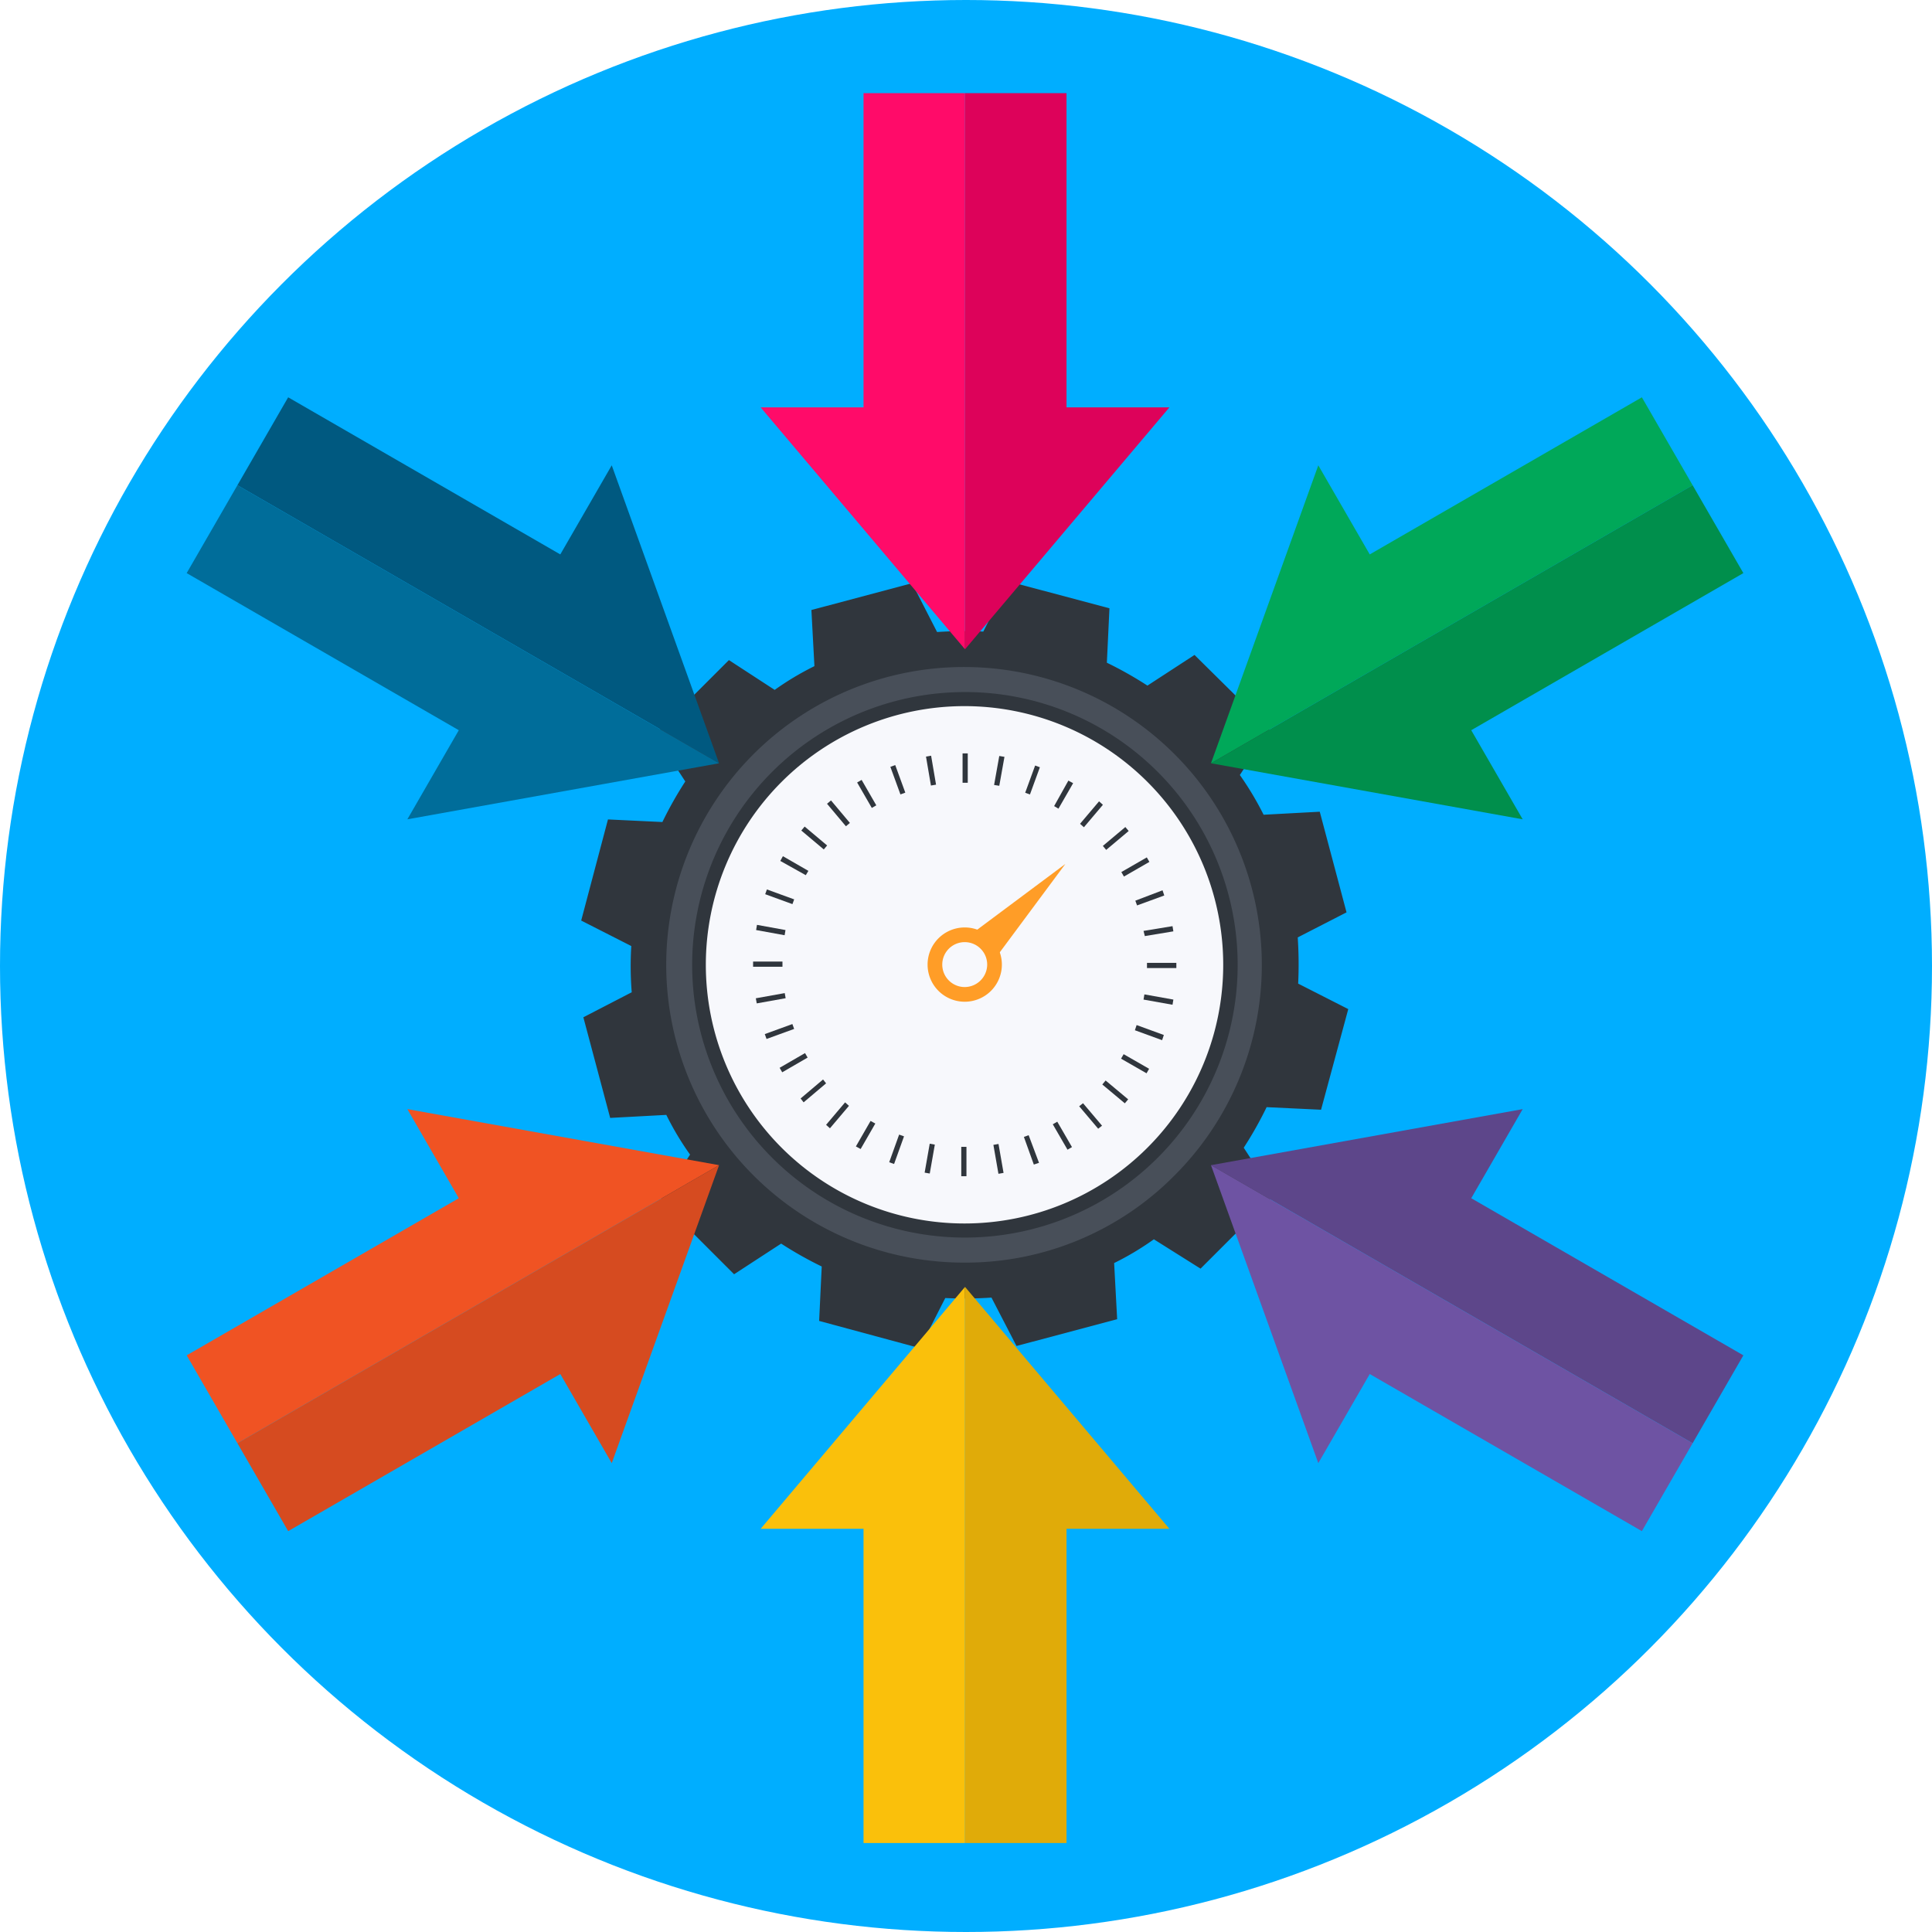 <svg xmlns="http://www.w3.org/2000/svg" xmlns:xlink="http://www.w3.org/1999/xlink" width="200" height="200" viewBox="0 0 200 200">
  <defs>
    <clipPath id="clip-path">
      <circle id="Ellipse_5" data-name="Ellipse 5" cx="100" cy="100" r="100"/>
    </clipPath>
    <clipPath id="clip-PARMSS">
      <rect width="200" height="200"/>
    </clipPath>
  </defs>
  <g id="PARMSS" clip-path="url(#clip-PARMSS)">
    <g id="Group_472" data-name="Group 472">
      <circle id="Ellipse_24" data-name="Ellipse 24" cx="100" cy="100" r="100" fill="#00aeff"/>
    </g>
    <g id="Group_118" data-name="Group 118" transform="translate(60.165 60.196)">
      <path id="Path_93" data-name="Path 93" d="M53.885,118.7a28.235,28.235,0,1,0,19.986,8.271A28.182,28.182,0,0,0,53.885,118.7Z" transform="translate(-14.182 -107.254)" fill="#f7f8fc"/>
      <g id="Group_117" data-name="Group 117">
        <g id="Group_114" data-name="Group 114" transform="translate(17.795 17.795)">
          <rect id="Rectangle_44" data-name="Rectangle 44" width="0.537" height="3.04" transform="translate(21.685)" fill="#30363d"/>
          <rect id="Rectangle_45" data-name="Rectangle 45" width="0.537" height="3.04" transform="matrix(0.986, -0.168, 0.168, 0.986, 17.899, 0.33)" fill="#30363d"/>
          <rect id="Rectangle_46" data-name="Rectangle 46" width="0.537" height="3.04" transform="matrix(0.939, -0.343, 0.343, 0.939, 14.21, 1.392)" fill="#30363d"/>
          <rect id="Rectangle_47" data-name="Rectangle 47" width="0.537" height="3.04" transform="translate(10.77 3.012) rotate(-29.98)" fill="#30363d"/>
          <rect id="Rectangle_48" data-name="Rectangle 48" width="0.537" height="3.04" transform="matrix(0.766, -0.643, 0.643, 0.766, 7.654, 5.215)" fill="#30363d"/>
          <rect id="Rectangle_49" data-name="Rectangle 49" width="0.537" height="3.04" transform="translate(4.991 7.986) rotate(-49.945)" fill="#30363d"/>
          <path id="Path_94" data-name="Path 94" d="M49.006,158.22l-.268.447L46.1,157.192l.268-.492Z" transform="translate(-43.283 -146.059)" fill="#30363d"/>
          <path id="Path_95" data-name="Path 95" d="M45.6,165.428l-.179.492L42.6,164.892l.179-.492Z" transform="translate(-41.348 -150.316)" fill="#30363d"/>
          <path id="Path_96" data-name="Path 96" d="M43.54,173.137l-.089.536-2.951-.536.089-.537Z" transform="translate(-40.187 -154.85)" fill="#30363d"/>
          <rect id="Rectangle_50" data-name="Rectangle 50" width="3.04" height="0.537" transform="translate(0 21.55)" fill="#30363d"/>
          <rect id="Rectangle_51" data-name="Rectangle 51" width="3.04" height="0.537" transform="translate(0.283 25.351) rotate(-10.16)" fill="#30363d"/>
          <rect id="Rectangle_52" data-name="Rectangle 52" width="3.04" height="0.537" transform="matrix(0.94, -0.342, 0.342, 0.94, 1.209, 29.058)" fill="#30363d"/>
          <rect id="Rectangle_53" data-name="Rectangle 53" width="3.04" height="0.537" transform="matrix(0.865, -0.501, 0.501, 0.865, 2.746, 32.548)" fill="#30363d"/>
          <path id="Path_97" data-name="Path 97" d="M53.125,208.4l.313.4-2.325,1.967-.313-.4Z" transform="translate(-45.882 -174.644)" fill="#30363d"/>
          <path id="Path_98" data-name="Path 98" d="M58.667,213.7l.4.358L57.1,216.383l-.4-.358Z" transform="translate(-49.144 -177.574)" fill="#30363d"/>
          <path id="Path_99" data-name="Path 99" d="M65.12,218l.492.268-1.52,2.638-.492-.268Z" transform="translate(-52.959 -179.951)" fill="#30363d"/>
          <rect id="Rectangle_54" data-name="Rectangle 54" width="3.04" height="0.537" transform="translate(14.09 42.323) rotate(-70.239)" fill="#30363d"/>
          <rect id="Rectangle_55" data-name="Rectangle 55" width="3.04" height="0.537" transform="translate(17.758 43.4) rotate(-80.032)" fill="#30363d"/>
          <rect id="Rectangle_56" data-name="Rectangle 56" width="0.537" height="3.04" transform="translate(21.55 40.731)" fill="#30363d"/>
          <rect id="Rectangle_57" data-name="Rectangle 57" width="0.537" height="3.04" transform="translate(24.876 40.525) rotate(-9.904)" fill="#30363d"/>
          <path id="Path_100" data-name="Path 100" d="M102.5,221.479l.492-.179,1.073,2.861-.537.179Z" transform="translate(-74.467 -181.776)" fill="#30363d"/>
          <rect id="Rectangle_58" data-name="Rectangle 58" width="0.537" height="3.04" transform="matrix(0.865, -0.501, 0.501, 0.865, 31.024, 38.395)" fill="#30363d"/>
          <path id="Path_101" data-name="Path 101" d="M115.3,214.213l.4-.313,1.967,2.325-.4.313Z" transform="translate(-81.544 -177.685)" fill="#30363d"/>
          <rect id="Rectangle_59" data-name="Rectangle 59" width="0.537" height="3.04" transform="translate(36.15 34.275) rotate(-50.112)" fill="#30363d"/>
          <rect id="Rectangle_60" data-name="Rectangle 60" width="0.537" height="3.04" transform="translate(38.092 31.603) rotate(-60.153)" fill="#30363d"/>
          <path id="Path_102" data-name="Path 102" d="M128.2,196.337l.179-.537,2.817,1.028-.179.536Z" transform="translate(-88.676 -167.677)" fill="#30363d"/>
          <path id="Path_103" data-name="Path 103" d="M130.2,189.237l.089-.537,3,.537-.089.536Z" transform="translate(-89.782 -163.752)" fill="#30363d"/>
          <rect id="Rectangle_61" data-name="Rectangle 61" width="3.04" height="0.537" transform="translate(40.776 21.685)" fill="#30363d"/>
          <path id="Path_104" data-name="Path 104" d="M130.334,173.928l-.134-.536,3-.492.089.537Z" transform="translate(-89.782 -155.016)" fill="#30363d"/>
          <path id="Path_105" data-name="Path 105" d="M128.479,166.165l-.179-.492,2.817-1.073.179.537Z" transform="translate(-88.731 -150.427)" fill="#30363d"/>
          <rect id="Rectangle_62" data-name="Rectangle 62" width="3.04" height="0.537" transform="translate(38.122 12.284) rotate(-29.929)" fill="#30363d"/>
          <rect id="Rectangle_63" data-name="Rectangle 63" width="3.04" height="0.537" transform="translate(36.207 9.578) rotate(-40.015)" fill="#30363d"/>
          <path id="Path_106" data-name="Path 106" d="M115.9,146.683l-.4-.358L117.467,144l.4.358Z" transform="translate(-81.654 -139.037)" fill="#30363d"/>
          <path id="Path_107" data-name="Path 107" d="M109.947,142.106l-.447-.268,1.475-2.638.492.268Z" transform="translate(-78.337 -136.383)" fill="#30363d"/>
          <path id="Path_108" data-name="Path 108" d="M103.292,138.7l-.492-.179,1.028-2.817.492.179Z" transform="translate(-74.632 -134.448)" fill="#30363d"/>
          <path id="Path_109" data-name="Path 109" d="M96.137,136.585,95.6,136.5l.537-3,.537.089Z" transform="translate(-70.652 -133.232)" fill="#30363d"/>
        </g>
        <path id="Path_110" data-name="Path 110" d="M64.115,164.234l7.645-7.645-3.174-4.873a38.9,38.9,0,0,0,2.37-4.2l5.634.268,2.817-10.418-5.186-2.638a42.6,42.6,0,0,0-.045-4.784l5.052-2.593-2.772-10.418-5.812.313a32.245,32.245,0,0,0-2.459-4.113l3.085-4.739-7.78-7.69-4.873,3.174a38.89,38.89,0,0,0-4.2-2.37l.268-5.634L44.263,93.1l-2.638,5.186a42.6,42.6,0,0,0-4.784.045l-2.593-5.052L23.831,96.051l.313,5.812a29.412,29.412,0,0,0-4.113,2.459l-4.739-3.085-7.69,7.69,3.174,4.873a38.89,38.89,0,0,0-2.37,4.2l-5.634-.268L0,128.2l5.186,2.638a34.107,34.107,0,0,0,.045,4.784L.224,138.213,3,148.63l5.812-.313a29.41,29.41,0,0,0,2.459,4.113L8.182,157.17l7.645,7.645,4.873-3.174a38.884,38.884,0,0,0,4.2,2.37l-.268,5.634,10.418,2.817,2.638-5.186a42.6,42.6,0,0,0,4.784-.045l2.593,5.008,10.418-2.772-.313-5.812a29.413,29.413,0,0,0,4.113-2.459Zm-5.5-12.519a26.778,26.778,0,1,1,0-37.87A26.769,26.769,0,0,1,58.615,151.715Z" transform="translate(0 -93.1)" fill="#30363d"/>
        <g id="Group_115" data-name="Group 115" transform="translate(35.858 29.241)">
          <path id="Path_111" data-name="Path 111" d="M87.89,177.045a3.845,3.845,0,1,0-3.845,3.845A3.845,3.845,0,0,0,87.89,177.045Zm-3.845,2.325a2.325,2.325,0,1,1,2.325-2.325A2.338,2.338,0,0,1,84.045,179.37Z" transform="translate(-80.2 -166.628)" fill="#ff9d27"/>
          <path id="Path_112" data-name="Path 112" d="M99.715,158.5l-7.467,10.06L89.7,165.967Z" transform="translate(-85.453 -158.5)" fill="#ff9d27"/>
        </g>
        <g id="Group_116" data-name="Group 116" transform="translate(8.864 8.853)">
          <path id="Path_113" data-name="Path 113" d="M50.664,174.556a30.828,30.828,0,1,1,21.729-9.032A30.43,30.43,0,0,1,50.664,174.556Zm0-59.062a28.235,28.235,0,1,0,19.986,8.271A28.181,28.181,0,0,0,50.664,115.493Z" transform="translate(-19.825 -112.9)" fill="#484f59"/>
        </g>
      </g>
    </g>
    <g id="Group_479" data-name="Group 479" transform="translate(0.395)">
      <g id="Group_464" data-name="Group 464" transform="translate(78.346 9.641)">
        <path id="Path_629" data-name="Path 629" d="M-384.842,612.677-406,587.634h10.651V555.105h10.507" transform="translate(406 -555.105)" fill="#ff0b69"/>
        <path id="Path_630" data-name="Path 630" d="M-332.5,612.677l21.158-25.044h-10.651V555.105H-332.5" transform="translate(353.658 -555.105)" fill="#dd025a"/>
      </g>
      <g id="Group_474" data-name="Group 474" transform="translate(164.245 31.905) rotate(60)">
        <path id="Path_629-2" data-name="Path 629" d="M21.158,57.572,0,32.528H10.651V0H21.158" fill="#00a859"/>
        <path id="Path_630-2" data-name="Path 630" d="M0,57.572,21.158,32.528H10.507V0H0" transform="translate(21.158 0)" fill="#008f4c"/>
      </g>
      <g id="Group_478" data-name="Group 478" transform="translate(84.621 60.691) rotate(120)">
        <path id="Path_629-3" data-name="Path 629" d="M21.158,0,0,25.044H10.651V57.572H21.158" transform="translate(0 0)" fill="#005980"/>
        <path id="Path_630-3" data-name="Path 630" d="M0,0,21.158,25.044H10.507V57.572H0" transform="translate(21.158 0)" fill="#006d9a"/>
      </g>
      <g id="Group_475" data-name="Group 475" transform="translate(185.403 131.08) rotate(120)">
        <path id="Path_629-4" data-name="Path 629" d="M21.158,57.572,0,32.528H10.651V0H21.158" fill="#5d468a"/>
        <path id="Path_630-4" data-name="Path 630" d="M0,57.572,21.158,32.528H10.507V0H0" transform="translate(21.158 0)" fill="#6e53a3"/>
      </g>
      <g id="Group_477" data-name="Group 477" transform="translate(63.464 102.294) rotate(60)">
        <path id="Path_629-5" data-name="Path 629" d="M21.158,0,0,25.044H10.651V57.572H21.158" transform="translate(0 0)" fill="#f05323"/>
        <path id="Path_630-5" data-name="Path 630" d="M0,0,21.158,25.044H10.507V57.572H0" transform="translate(21.158 0)" fill="#d64b20"/>
      </g>
      <g id="Group_476" data-name="Group 476" transform="translate(78.346 133.219)">
        <path id="Path_629-6" data-name="Path 629" d="M21.158,0,0,25.044H10.651V57.572H21.158" transform="translate(0 0)" fill="#fac00b"/>
        <path id="Path_630-6" data-name="Path 630" d="M0,0,21.158,25.044H10.507V57.572H0" transform="translate(21.158 0)" fill="#e0ab09"/>
      </g>
    </g>
  </g>
</svg>
